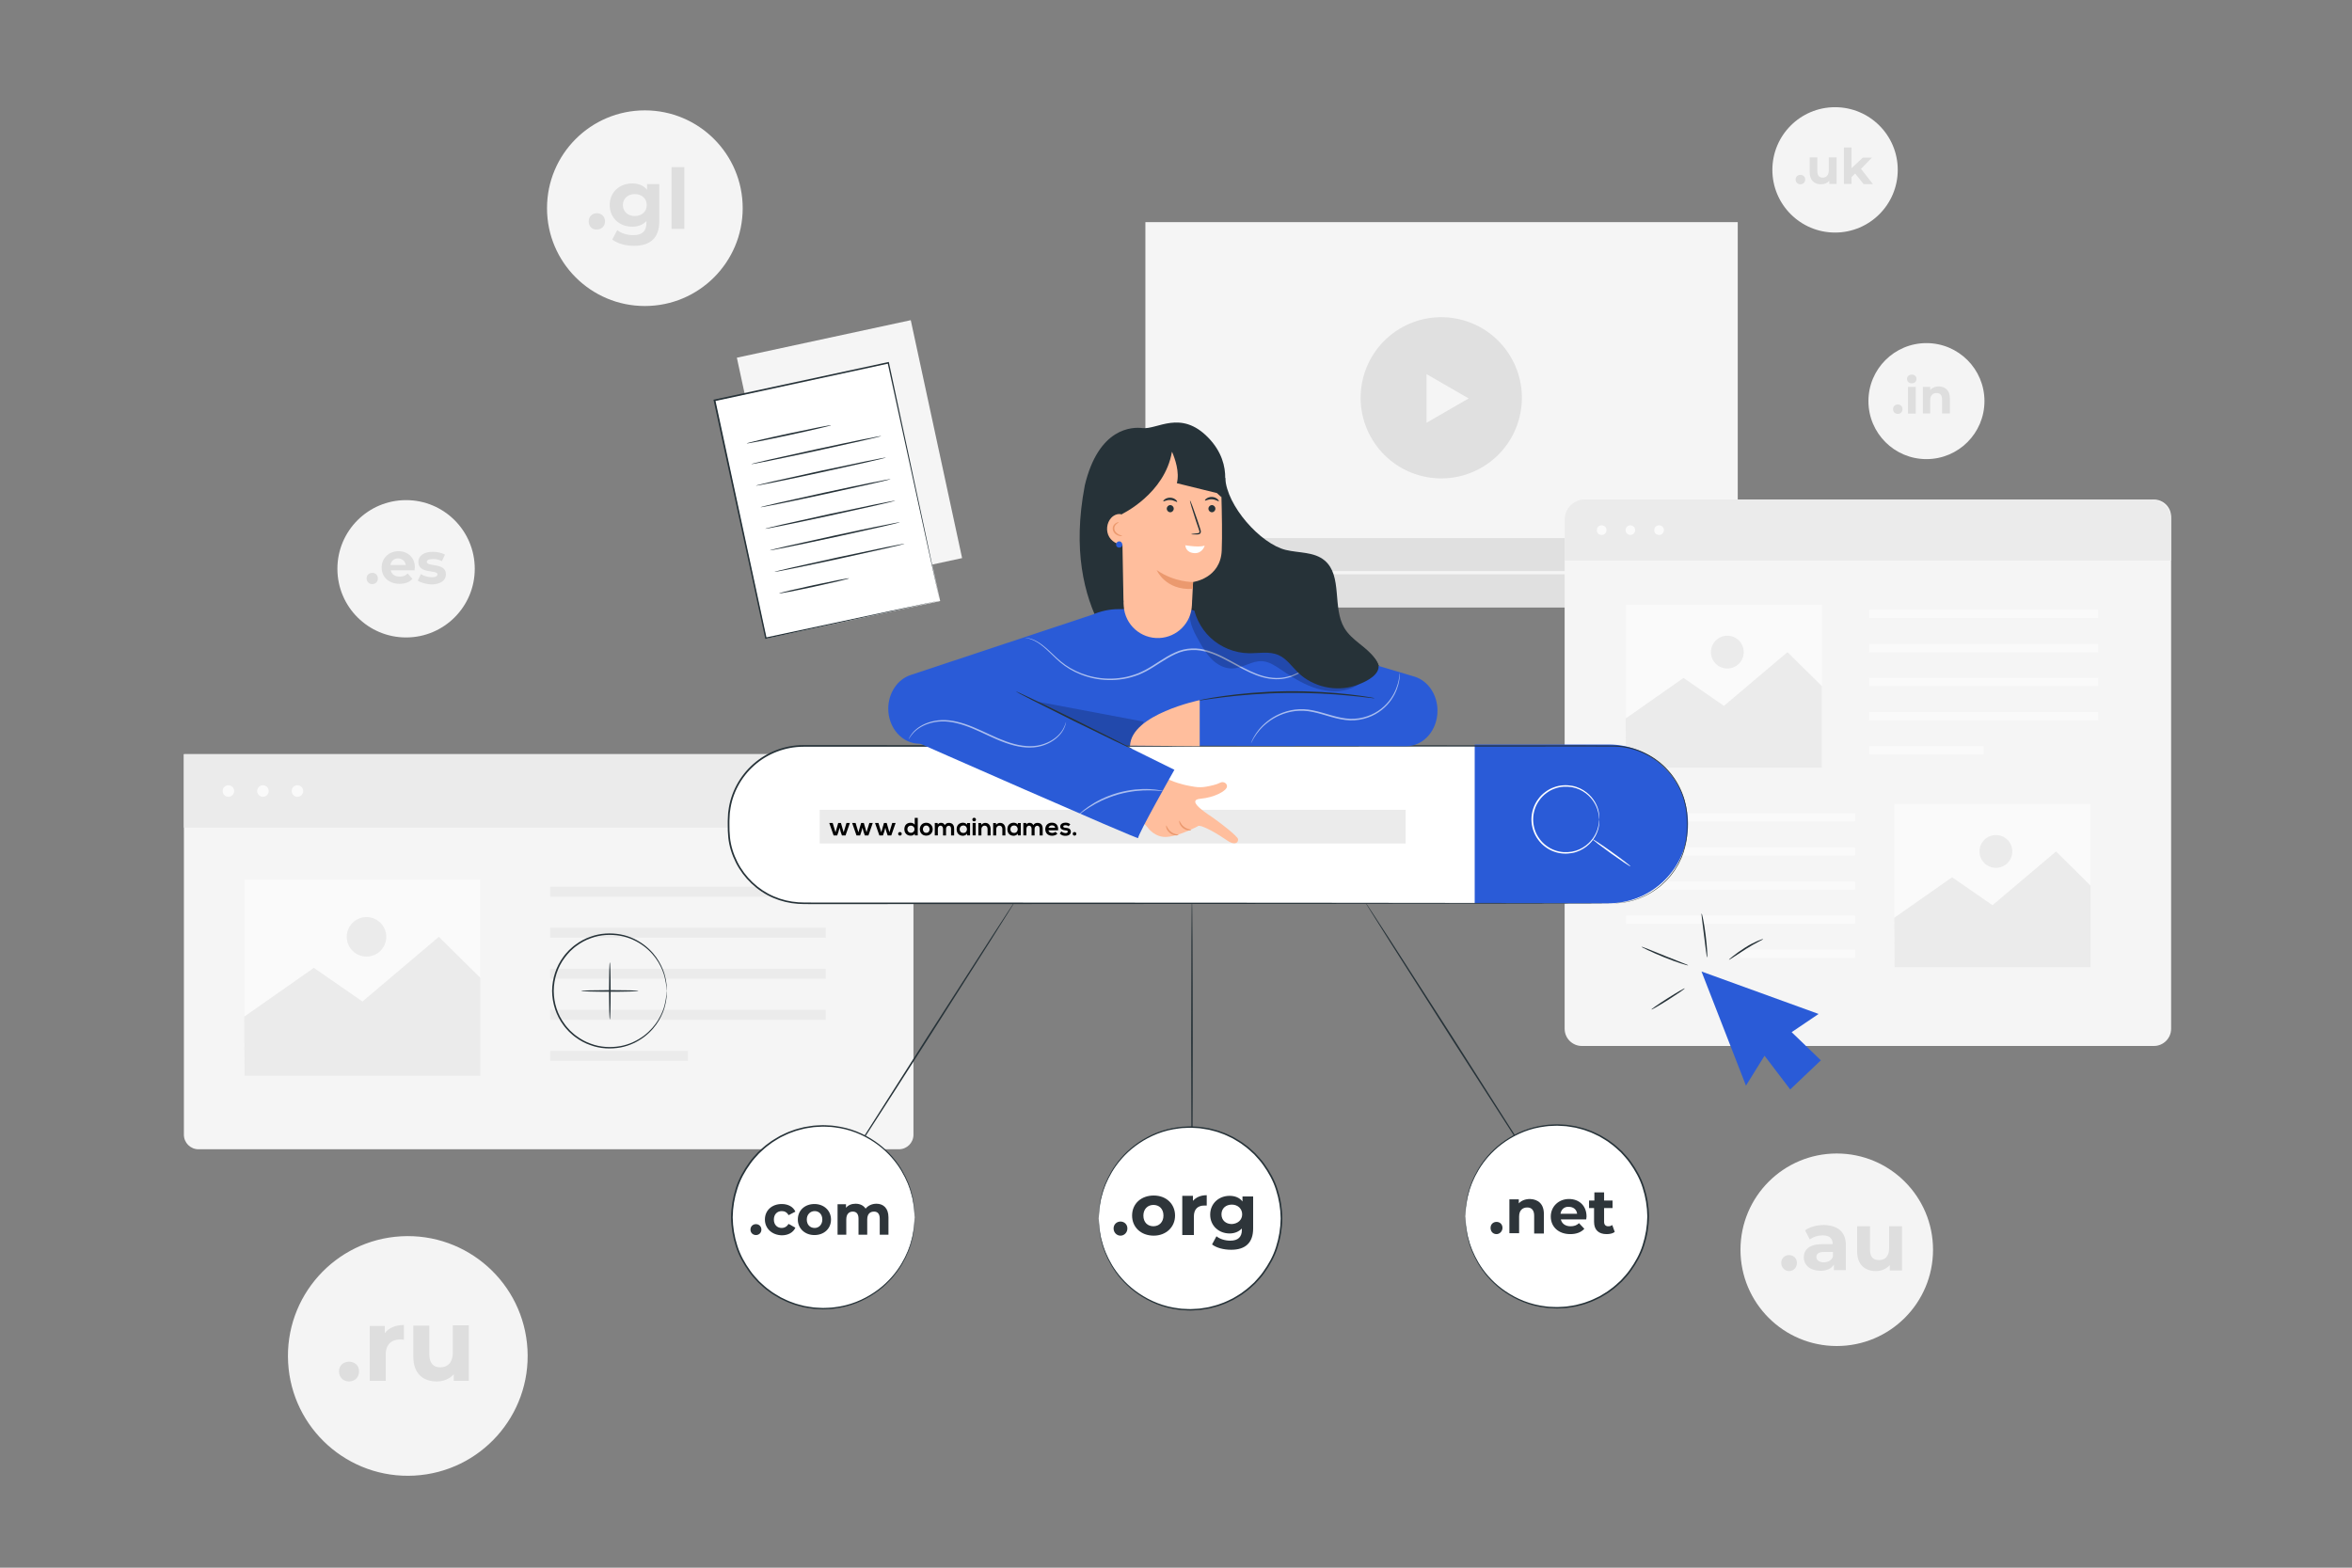 <?xml version="1.0" encoding="utf-8"?>
<!-- Generator: Adobe Illustrator 23.0.1, SVG Export Plug-In . SVG Version: 6.00 Build 0)  -->
<svg version="1.1" xmlns="http://www.w3.org/2000/svg" xmlns:xlink="http://www.w3.org/1999/xlink" x="0px" y="0px"
	 viewBox="0 0 750 500" style="enable-background:new 0 0 750 500;" xml:space="preserve">
<rect x="0" y="0" width="750" height="500" fill="#808080" stroke="none"/>
<style type="text/css">
	.st0{fill:#F5F5F5;}
	.st1{fill:#E0E0E0;}
	.st2{fill:#EBEBEB;}
	.st3{fill:#FAFAFA;}
	.st4{display:none;}
	.st5{display:inline;fill:#F5F5F5;}
	.st6{fill:#FFFFFF;}
	.st7{fill:#263238;}
	.st8{fill:#2A5BD7;}
	.st9{fill:#2E353A;}
	.st10{fill:#F4F4F4;}
	.st11{fill:#DEDEDE;}
	.st12{fill:#FFBE9D;}
	.st13{fill:#EB996E;}
	.st14{opacity:0.6;}
	.st15{opacity:0.2;}
</style>
<g id="Background_Complete">
	<g>
		
			<rect x="242.4" y="107.14" transform="matrix(0.978 -0.211 0.211 0.978 -24.706 60.445)" class="st0" width="56.7" height="77.59"/>
	</g>
	<g>
		<g>
			<rect x="365.24" y="70.85" class="st0" width="188.89" height="122.83"/>
		</g>
		<g>
			<g>
				
					<ellipse transform="matrix(0.232 -0.973 0.973 0.232 229.292 544.66)" class="st1" cx="459.68" cy="127.08" rx="25.7" ry="25.7"/>
			</g>
			<g>
				<polygon class="st0" points="468.32,127.08 461.61,130.95 454.89,134.83 454.89,127.08 454.89,119.33 461.61,123.2 				"/>
			</g>
		</g>
		<g>
			<rect x="365.24" y="171.62" class="st1" width="188.89" height="22.07"/>
		</g>
		<g>
			<polygon class="st0" points="383.59,182.65 380.87,184.23 378.14,185.8 378.14,182.65 378.14,179.51 380.87,181.08 			"/>
		</g>
		<g>
			<rect x="399.25" y="182.15" class="st0" width="139.33" height="1"/>
		</g>
		<g>
			<path class="st0" d="M402.07,182.65c0,1.15-0.93,2.08-2.08,2.08s-2.08-0.93-2.08-2.08s0.93-2.08,2.08-2.08
				S402.07,181.51,402.07,182.65z"/>
		</g>
	</g>
	<g>
		<g>
			<g>
				<g>
					<path class="st0" d="M686.83,333.6H504.42c-3.03,0-5.49-2.46-5.49-5.49v-163.3c0-3.03,2.46-5.49,5.49-5.49h182.41
						c3.03,0,5.49,2.46,5.49,5.49v163.3C692.32,331.14,689.86,333.6,686.83,333.6z"/>
				</g>
				<g>
					<path class="st2" d="M692.32,178.78H498.94v-13.05c0-3.54,2.87-6.41,6.41-6.41h180.56c3.54,0,6.41,2.87,6.41,6.41V178.78z"/>
				</g>
				<g>
					<circle class="st3" cx="510.74" cy="169.08" r="1.53"/>
				</g>
				<g>
					<path class="st3" d="M521.42,169.08c0,0.84-0.68,1.53-1.53,1.53c-0.84,0-1.53-0.68-1.53-1.53c0-0.84,0.68-1.53,1.53-1.53
						C520.73,167.56,521.42,168.24,521.42,169.08z"/>
				</g>
				<g>
					<circle class="st3" cx="529.04" cy="169.08" r="1.53"/>
				</g>
			</g>
			<g>
				<rect x="596.04" y="194.47" class="st3" width="73.02" height="2.64"/>
			</g>
			<g>
				<rect x="596.04" y="205.34" class="st3" width="73.02" height="2.64"/>
			</g>
			<g>
				<rect x="596.04" y="216.22" class="st3" width="73.02" height="2.64"/>
			</g>
			<g>
				<rect x="596.04" y="227.1" class="st3" width="73.02" height="2.64"/>
			</g>
			<g>
				<rect x="596.04" y="237.97" class="st3" width="36.51" height="2.64"/>
			</g>
			<g>
				
					<rect x="518.49" y="259.36" transform="matrix(-1 -1.224647e-16 1.224647e-16 -1 1109.993 521.369)" class="st3" width="73.02" height="2.64"/>
			</g>
			<g>
				
					<rect x="518.49" y="270.24" transform="matrix(-1 -1.224647e-16 1.224647e-16 -1 1109.993 543.12)" class="st3" width="73.02" height="2.64"/>
			</g>
			<g>
				
					<rect x="518.49" y="281.11" transform="matrix(-1 -1.224647e-16 1.224647e-16 -1 1109.993 564.871)" class="st3" width="73.02" height="2.64"/>
			</g>
			<g>
				
					<rect x="518.49" y="291.99" transform="matrix(-1 -1.224647e-16 1.224647e-16 -1 1109.993 586.622)" class="st3" width="73.02" height="2.64"/>
			</g>
			<g>
				
					<rect x="555" y="302.86" transform="matrix(-1 -1.224647e-16 1.224647e-16 -1 1146.503 608.373)" class="st3" width="36.51" height="2.64"/>
			</g>
		</g>
		<g>
			<g>
				<rect x="604.12" y="256.44" class="st3" width="62.49" height="51.99"/>
			</g>
			<g>
				<polygon class="st2" points="604.02,292.73 622.48,279.79 635.37,288.71 655.63,271.56 666.61,282.44 666.61,308.43 
					604.12,308.43 				"/>
			</g>
			<g>
				<circle class="st2" cx="636.45" cy="271.56" r="5.23"/>
			</g>
		</g>
		<g>
			<g>
				<rect x="518.49" y="192.87" class="st3" width="62.49" height="51.99"/>
			</g>
			<g>
				<polygon class="st2" points="518.38,229.16 536.84,216.22 549.73,225.13 569.99,207.99 580.97,218.86 580.97,244.86 
					518.49,244.86 				"/>
			</g>
			<g>
				<circle class="st2" cx="550.81" cy="207.99" r="5.23"/>
			</g>
		</g>
	</g>
	<g>
		<g>
			<g>
				<g>
					<path class="st0" d="M286.63,366.55H63.29c-2.57,0-4.65-2.08-4.65-4.65V240.54h232.64V361.9
						C291.28,364.47,289.2,366.55,286.63,366.55z"/>
				</g>
				<g>
					<rect x="58.64" y="240.54" class="st2" width="232.64" height="23.41"/>
				</g>
				<g>
					<circle class="st3" cx="72.83" cy="252.29" r="1.84"/>
				</g>
				<g>
					<circle class="st3" cx="83.84" cy="252.29" r="1.84"/>
				</g>
				<g>
					<circle class="st3" cx="94.85" cy="252.29" r="1.84"/>
				</g>
			</g>
			<g>
				<rect x="175.46" y="282.83" class="st2" width="87.85" height="3.18"/>
			</g>
			<g>
				<rect x="175.46" y="295.91" class="st2" width="87.85" height="3.18"/>
			</g>
			<g>
				<rect x="175.46" y="308.99" class="st2" width="87.85" height="3.18"/>
			</g>
			<g>
				<rect x="175.46" y="322.08" class="st2" width="87.85" height="3.18"/>
			</g>
			<g>
				<rect x="175.46" y="335.16" class="st2" width="43.92" height="3.18"/>
			</g>
		</g>
		<g>
			<g>
				<rect x="77.99" y="280.6" class="st3" width="75.17" height="62.55"/>
			</g>
			<g>
				<polygon class="st2" points="77.86,324.26 100.08,308.69 115.58,319.42 139.95,298.79 153.16,311.87 153.16,343.15 
					77.99,343.15 				"/>
			</g>
			<g>
				<path class="st2" d="M123.17,298.79c0,3.48-2.82,6.3-6.3,6.3c-3.48,0-6.3-2.82-6.3-6.3c0-3.48,2.82-6.3,6.3-6.3
					C120.35,292.49,123.17,295.31,123.17,298.79z"/>
			</g>
		</g>
	</g>
</g>
<g id="Background_Simple" class="st4">
	<path class="st5" d="M343.33,213.01c-31.27,7.58-48.61-0.95-76.45-8.29c-27.84-7.34-58.66-14.02-84.37-1.06
		c-30.45,15.34-42.65,54.13-38.15,87.93c4.37,32.8,40.71,62.01,69.62,78.11c21.83,12.16,47.56,14.79,72.5,16.33
		c67.71,4.18,119.65,4.28,182.28-21.82c62.63-26.09,117.06-79.74,128.69-146.58c4.91-28.24,1.41-59.34-16.31-81.88
		c-22.77-28.98-65.45-37.46-100.51-26.1c-35.06,11.36-62.77,39.4-81.29,71.26C386.94,202.29,366.91,205.72,343.33,213.01"/>
</g>
<g id="Document">
	<g>
		<g>
			<g>
				
					<rect x="235.41" y="120.83" transform="matrix(0.978 -0.211 0.211 0.978 -27.754 59.278)" class="st6" width="56.7" height="77.59"/>
			</g>
			<g>
				<g>
					<path class="st7" d="M299.65,191.56c0,0-0.04-0.13-0.09-0.37c-0.06-0.26-0.14-0.61-0.24-1.07c-0.21-0.96-0.52-2.34-0.92-4.14
						c-0.8-3.62-1.96-8.89-3.43-15.56c-2.91-13.34-7.04-32.26-11.92-54.65l0.28,0.18c-16.69,3.61-35.53,7.69-55.41,11.99l-0.01,0
						l0.2-0.31c6.1,28.33,11.75,54.56,16.33,75.85l-0.25-0.16c16.78-3.58,30.61-6.53,40.27-8.58c4.83-1.02,8.61-1.82,11.21-2.36
						c1.28-0.27,2.27-0.47,2.95-0.61C299.3,191.62,299.65,191.56,299.65,191.56s-0.32,0.09-0.98,0.23
						c-0.67,0.15-1.64,0.37-2.91,0.65c-2.58,0.57-6.34,1.4-11.14,2.46c-9.68,2.12-23.54,5.15-40.36,8.83l-0.21,0.05l-0.05-0.21
						c-4.61-21.28-10.29-47.5-16.43-75.83l-0.06-0.25l0.25-0.06l0.01,0c19.88-4.28,38.73-8.35,55.42-11.94l0.23-0.05l0.05,0.23
						c4.8,22.47,8.86,41.46,11.73,54.85c1.41,6.66,2.52,11.92,3.29,15.54c0.37,1.78,0.66,3.16,0.86,4.1
						c0.09,0.45,0.16,0.8,0.21,1.05C299.64,191.45,299.65,191.56,299.65,191.56z"/>
				</g>
			</g>
		</g>
		<g>
			<g>
				<path class="st7" d="M265.04,135.61c0.03,0.14-5.97,1.56-13.41,3.16c-7.44,1.61-13.49,2.79-13.52,2.65
					c-0.03-0.14,5.97-1.56,13.41-3.16C258.96,136.66,265.01,135.47,265.04,135.61z"/>
			</g>
		</g>
		<g>
			<g>
				<path class="st7" d="M281.03,139.06c0.03,0.14-9.24,2.26-20.69,4.74c-11.46,2.48-20.77,4.37-20.8,4.23
					c-0.03-0.14,9.23-2.26,20.7-4.74C271.68,140.81,281,138.92,281.03,139.06z"/>
			</g>
		</g>
		<g>
			<g>
				<path class="st7" d="M282.51,145.93c0.03,0.14-9.24,2.26-20.69,4.74c-11.46,2.48-20.77,4.37-20.8,4.23
					c-0.03-0.14,9.23-2.26,20.7-4.74C273.17,147.69,282.48,145.79,282.51,145.93z"/>
			</g>
		</g>
		<g>
			<g>
				<path class="st7" d="M284,152.81c0.03,0.14-9.24,2.26-20.69,4.74c-11.46,2.48-20.77,4.37-20.81,4.23
					c-0.03-0.14,9.23-2.26,20.69-4.74C274.65,154.56,283.97,152.67,284,152.81z"/>
			</g>
		</g>
		<g>
			<g>
				<path class="st7" d="M285.48,159.68c0.03,0.14-9.24,2.26-20.69,4.74c-11.46,2.48-20.77,4.37-20.81,4.23
					c-0.03-0.14,9.23-2.26,20.69-4.74C276.14,161.44,285.45,159.54,285.48,159.68z"/>
			</g>
		</g>
		<g>
			<g>
				<path class="st7" d="M286.97,166.56c0.03,0.14-9.24,2.26-20.69,4.74c-11.46,2.48-20.77,4.37-20.81,4.23
					c-0.03-0.14,9.23-2.26,20.69-4.74C277.62,168.31,286.94,166.42,286.97,166.56z"/>
			</g>
		</g>
		<g>
			<g>
				<path class="st7" d="M288.45,173.43c0.03,0.14-9.24,2.26-20.69,4.74c-11.46,2.48-20.77,4.37-20.81,4.23
					c-0.03-0.14,9.23-2.26,20.69-4.74C279.11,175.19,288.42,173.29,288.45,173.43z"/>
			</g>
		</g>
		<g>
			<g>
				<path class="st7" d="M270.75,184.45c0.03,0.14-4.94,1.33-11.1,2.66c-6.16,1.33-11.18,2.29-11.21,2.15
					c-0.03-0.14,4.94-1.33,11.1-2.66C265.7,185.28,270.72,184.31,270.75,184.45z"/>
			</g>
		</g>
	</g>
</g>
<g id="Pointer">
	<g>
		<g>
			<polygon class="st8" points="542.57,309.85 556.75,346.26 562.67,336.71 570.86,347.47 580.63,338.18 571.32,329.2 
				579.91,323.39 			"/>
		</g>
		<g>
			<g>
				<path class="st7" d="M537.23,315.23c0.08,0.12-2.24,1.73-5.17,3.59c-2.93,1.86-5.37,3.27-5.45,3.15
					c-0.08-0.12,2.24-1.73,5.17-3.59C534.71,316.52,537.15,315.11,537.23,315.23z"/>
			</g>
		</g>
		<g>
			<g>
				<path class="st7" d="M538.33,307.89c-0.02,0.07-0.89-0.16-2.28-0.6c-1.38-0.44-3.28-1.12-5.33-1.95
					c-2.06-0.83-3.89-1.65-5.2-2.27c-1.31-0.62-2.11-1.04-2.08-1.1c0.03-0.07,0.88,0.23,2.23,0.77c1.53,0.62,3.3,1.33,5.25,2.13
					c1.96,0.78,3.73,1.48,5.26,2.09C537.53,307.48,538.36,307.82,538.33,307.89z"/>
			</g>
		</g>
		<g>
			<g>
				<path class="st7" d="M542.61,291.36c0.07-0.01,0.27,0.75,0.52,2.01c0.25,1.25,0.53,3,0.77,4.93c0.24,1.94,0.39,3.7,0.47,4.97
					c0.07,1.28,0.07,2.07-0.01,2.07c-0.15,0.01-0.49-3.12-0.98-6.98C542.9,294.51,542.46,291.38,542.61,291.36z"/>
			</g>
		</g>
		<g>
			<g>
				<path class="st7" d="M562.24,299.51c0.06,0.15-2.57,1.28-5.52,3.17c-2.96,1.89-5.3,3.55-5.39,3.42
					c-0.04-0.06,0.5-0.53,1.41-1.25c0.92-0.71,2.2-1.67,3.71-2.61C559.44,300.32,562.2,299.38,562.24,299.51z"/>
			</g>
		</g>
	</g>
</g>
<g id="Plus">
	<g>
		<g>
			<g>
				<path class="st7" d="M212.61,316.05c-0.09,0.01,0.03-1.62-0.67-4.4c-0.33-1.39-0.99-3.04-2.02-4.78
					c-1.04-1.74-2.55-3.55-4.59-5.08c-2.03-1.52-4.6-2.81-7.56-3.33c-2.94-0.5-6.25-0.41-9.41,0.79c-1.59,0.55-3.12,1.39-4.53,2.44
					c-0.73,0.5-1.36,1.12-2.03,1.73c-0.6,0.67-1.23,1.32-1.75,2.07c-2.2,2.93-3.44,6.69-3.48,10.57c0.03,3.88,1.27,7.64,3.48,10.57
					c0.52,0.76,1.15,1.41,1.75,2.07c0.67,0.6,1.3,1.23,2.03,1.73c1.41,1.05,2.94,1.89,4.53,2.44c3.15,1.2,6.47,1.3,9.41,0.79
					c2.96-0.52,5.52-1.81,7.56-3.33c2.04-1.54,3.54-3.35,4.59-5.08c1.04-1.74,1.7-3.39,2.02-4.78
					C212.64,317.66,212.51,316.04,212.61,316.05c0.01,0,0.01,0.1,0.01,0.29c0,0.22-0.01,0.51-0.02,0.87c0,0.38-0.02,0.85-0.12,1.4
					c-0.07,0.55-0.15,1.19-0.35,1.89c-0.3,1.42-0.94,3.1-1.97,4.88c-1.04,1.78-2.55,3.64-4.61,5.23c-2.06,1.57-4.67,2.91-7.7,3.47
					c-3,0.53-6.4,0.45-9.65-0.77c-1.63-0.56-3.21-1.41-4.66-2.49c-0.75-0.51-1.4-1.15-2.09-1.77c-0.62-0.68-1.27-1.35-1.81-2.13
					c-2.27-3.01-3.55-6.88-3.59-10.87c0.04-3.99,1.32-7.86,3.59-10.87c0.53-0.78,1.19-1.45,1.81-2.13c0.69-0.62,1.34-1.26,2.09-1.77
					c1.45-1.08,3.03-1.93,4.66-2.49c3.25-1.22,6.64-1.3,9.65-0.77c3.03,0.55,5.64,1.89,7.7,3.47c2.07,1.59,3.58,3.45,4.61,5.23
					c1.03,1.79,1.67,3.47,1.97,4.88c0.2,0.7,0.27,1.34,0.35,1.89c0.09,0.55,0.12,1.02,0.12,1.4c0.01,0.36,0.01,0.64,0.02,0.87
					C212.62,315.95,212.61,316.05,212.61,316.05z"/>
			</g>
		</g>
		<g>
			<g>
				<path class="st7" d="M194.46,325.16c-0.14,0-0.26-4.08-0.26-9.11c0-5.03,0.12-9.11,0.26-9.11c0.14,0,0.26,4.08,0.26,9.11
					C194.73,321.08,194.61,325.16,194.46,325.16z"/>
			</g>
		</g>
		<g>
			<g>
				<path class="st7" d="M203.57,316.05c0,0.14-4.08,0.26-9.11,0.26c-5.03,0-9.11-0.12-9.11-0.26s4.08-0.26,9.11-0.26
					C199.5,315.79,203.57,315.9,203.57,316.05z"/>
			</g>
		</g>
	</g>
</g>
<g id="Search_Engine">
	<g>
		<g>
			<g>
				<g>
					<path class="st7" d="M490.95,374.69c-0.12,0.08-12.68-19.35-28.05-43.39c-15.38-24.05-27.74-43.59-27.62-43.67
						c0.12-0.08,12.68,19.35,28.06,43.39C478.71,355.06,491.07,374.61,490.95,374.69z"/>
				</g>
			</g>
			<g>
				<g>
					<g>
						<circle class="st6" cx="496.41" cy="387.96" r="29.15"/>
					</g>
					<g>
						<g>
							<path class="st7" d="M467.26,387.96c0,0-0.01-0.16,0-0.47c0.01-0.34,0.03-0.8,0.04-1.39c0.01-0.31,0.02-0.65,0.04-1.02
								c0.03-0.38,0.11-0.78,0.16-1.23c0.13-0.89,0.24-1.91,0.57-3.03c0.49-2.27,1.53-4.96,3.18-7.82c1.67-2.84,4.09-5.82,7.41-8.36
								c3.3-2.51,7.49-4.65,12.33-5.53c1.21-0.18,2.44-0.43,3.71-0.44c0.63-0.02,1.27-0.09,1.91-0.08c0.64,0.03,1.29,0.06,1.94,0.09
								c0.66,0.01,1.31,0.1,1.96,0.21c0.65,0.11,1.32,0.18,1.98,0.32c1.3,0.35,2.64,0.61,3.92,1.14c1.32,0.42,2.56,1.07,3.84,1.68
								c0.62,0.34,1.22,0.73,1.83,1.09c0.63,0.35,1.2,0.78,1.78,1.22c1.2,0.82,2.24,1.84,3.34,2.83c0.99,1.09,2.03,2.16,2.89,3.4
								c1.75,2.43,3.28,5.13,4.21,8.1c0.96,2.95,1.48,6.09,1.52,9.28c-0.04,3.19-0.56,6.33-1.52,9.28c-0.93,2.97-2.46,5.67-4.21,8.1
								c-0.85,1.24-1.89,2.31-2.89,3.41c-1.1,0.99-2.14,2.01-3.34,2.83c-0.58,0.44-1.15,0.87-1.78,1.22
								c-0.62,0.36-1.21,0.75-1.83,1.09c-1.28,0.61-2.52,1.26-3.84,1.68c-1.28,0.53-2.62,0.79-3.92,1.14
								c-0.66,0.13-1.32,0.21-1.98,0.32c-0.65,0.11-1.31,0.2-1.96,0.21c-0.65,0.03-1.3,0.06-1.94,0.09
								c-0.64,0.01-1.28-0.05-1.91-0.08c-1.27-0.01-2.5-0.26-3.71-0.44c-4.84-0.88-9.02-3.02-12.33-5.53
								c-3.31-2.53-5.74-5.51-7.41-8.36c-1.65-2.86-2.69-5.55-3.18-7.82c-0.32-1.12-0.44-2.15-0.57-3.03
								c-0.06-0.44-0.13-0.85-0.16-1.22c-0.01-0.37-0.03-0.72-0.04-1.02c-0.02-0.59-0.03-1.05-0.04-1.39
								C467.25,388.12,467.26,387.96,467.26,387.96s0.03,0.16,0.05,0.47c0.02,0.33,0.05,0.79,0.1,1.38
								c0.02,0.31,0.04,0.65,0.06,1.02c0.04,0.37,0.12,0.78,0.19,1.22c0.14,0.88,0.27,1.9,0.61,3c0.52,2.25,1.57,4.9,3.23,7.72
								c1.68,2.8,4.09,5.73,7.38,8.21c3.28,2.46,7.41,4.55,12.18,5.4c1.2,0.17,2.41,0.42,3.66,0.42c0.62,0.02,1.25,0.08,1.89,0.07
								c0.63-0.03,1.27-0.07,1.91-0.1c0.65-0.01,1.29-0.1,1.93-0.21c0.64-0.11,1.3-0.18,1.95-0.32c1.28-0.35,2.6-0.61,3.85-1.13
								c1.3-0.42,2.52-1.06,3.77-1.66c0.61-0.33,1.2-0.72,1.8-1.08c0.62-0.34,1.18-0.77,1.74-1.2c1.17-0.81,2.2-1.82,3.28-2.79
								c0.97-1.08,1.99-2.13,2.83-3.35c1.72-2.39,3.22-5.04,4.13-7.96c0.94-2.9,1.45-5.98,1.49-9.12c-0.04-3.13-0.55-6.21-1.49-9.11
								c-0.91-2.92-2.41-5.57-4.13-7.96c-0.84-1.22-1.86-2.27-2.83-3.35c-1.08-0.97-2.1-1.98-3.28-2.79
								c-0.56-0.43-1.13-0.86-1.74-1.2c-0.6-0.36-1.19-0.74-1.8-1.08c-1.25-0.6-2.47-1.24-3.77-1.66c-1.26-0.53-2.58-0.78-3.85-1.13
								c-0.65-0.13-1.3-0.21-1.95-0.32c-0.64-0.11-1.29-0.2-1.93-0.21c-0.64-0.03-1.28-0.07-1.91-0.1
								c-0.63-0.01-1.26,0.05-1.89,0.07c-1.25,0.01-2.46,0.25-3.66,0.42c-4.77,0.84-8.91,2.94-12.18,5.4
								c-3.29,2.48-5.7,5.41-7.38,8.21c-1.66,2.81-2.72,5.47-3.24,7.72c-0.34,1.11-0.47,2.13-0.61,3c-0.07,0.44-0.15,0.84-0.19,1.22
								c-0.02,0.37-0.04,0.71-0.06,1.02c-0.04,0.59-0.07,1.05-0.1,1.38C467.28,387.8,467.26,387.96,467.26,387.96z"/>
						</g>
					</g>
				</g>
			</g>
		</g>
		<g>
			<g>
				<g>
					<path class="st7" d="M380.09,376.64c-0.14,0-0.26-20.07-0.26-44.83c0-24.76,0.12-44.83,0.26-44.83
						c0.14,0,0.26,20.07,0.26,44.83C380.35,356.57,380.23,376.64,380.09,376.64z"/>
				</g>
			</g>
			<g>
				<g>
					<g>
						<circle class="st6" cx="379.49" cy="388.61" r="29.15"/>
					</g>
					<g>
						<g>
							<path class="st7" d="M350.34,388.61c0,0-0.01-0.16,0-0.47c0.01-0.34,0.03-0.8,0.04-1.39c0.01-0.31,0.02-0.65,0.04-1.02
								c0.03-0.38,0.11-0.78,0.16-1.23c0.13-0.89,0.24-1.91,0.57-3.03c0.49-2.27,1.53-4.96,3.18-7.82c1.67-2.84,4.09-5.82,7.41-8.36
								c3.3-2.51,7.49-4.65,12.33-5.53c1.21-0.18,2.44-0.43,3.71-0.44c0.63-0.02,1.27-0.09,1.91-0.08c0.64,0.03,1.29,0.06,1.94,0.09
								c0.66,0.01,1.31,0.1,1.96,0.21c0.65,0.11,1.32,0.18,1.98,0.32c1.3,0.35,2.64,0.61,3.92,1.14c1.32,0.42,2.56,1.07,3.84,1.68
								c0.62,0.34,1.22,0.73,1.83,1.09c0.63,0.35,1.2,0.78,1.78,1.22c1.2,0.82,2.24,1.84,3.34,2.83c0.99,1.09,2.03,2.16,2.89,3.4
								c1.75,2.43,3.28,5.13,4.21,8.1c0.96,2.95,1.48,6.09,1.52,9.28c-0.04,3.19-0.56,6.33-1.52,9.28c-0.93,2.97-2.46,5.67-4.21,8.1
								c-0.85,1.24-1.89,2.31-2.89,3.41c-1.1,0.99-2.14,2.01-3.34,2.83c-0.58,0.44-1.15,0.87-1.78,1.22
								c-0.62,0.36-1.21,0.75-1.83,1.09c-1.28,0.61-2.52,1.26-3.84,1.68c-1.28,0.53-2.62,0.79-3.92,1.14
								c-0.66,0.13-1.32,0.21-1.98,0.32c-0.65,0.11-1.31,0.2-1.96,0.21c-0.65,0.03-1.3,0.06-1.94,0.1
								c-0.64,0.01-1.28-0.05-1.91-0.08c-1.27-0.01-2.5-0.26-3.71-0.44c-4.84-0.88-9.02-3.02-12.33-5.53
								c-3.31-2.53-5.74-5.51-7.41-8.36c-1.65-2.86-2.69-5.55-3.18-7.82c-0.32-1.12-0.44-2.15-0.57-3.03
								c-0.06-0.44-0.13-0.85-0.16-1.22c-0.01-0.37-0.03-0.72-0.04-1.02c-0.02-0.59-0.03-1.05-0.04-1.39
								C350.33,388.77,350.34,388.61,350.34,388.61s0.03,0.16,0.05,0.47c0.02,0.33,0.05,0.79,0.1,1.38
								c0.02,0.31,0.04,0.65,0.06,1.02c0.04,0.37,0.12,0.78,0.19,1.22c0.14,0.88,0.27,1.9,0.61,3c0.52,2.25,1.57,4.9,3.23,7.72
								c1.68,2.8,4.09,5.73,7.38,8.21c3.28,2.46,7.41,4.55,12.18,5.4c1.2,0.17,2.41,0.42,3.66,0.42c0.62,0.02,1.25,0.08,1.89,0.07
								c0.63-0.03,1.27-0.07,1.91-0.1c0.65-0.01,1.29-0.1,1.93-0.21c0.64-0.11,1.3-0.18,1.95-0.32c1.28-0.35,2.6-0.61,3.86-1.13
								c1.3-0.42,2.52-1.06,3.77-1.66c0.61-0.33,1.2-0.72,1.8-1.08c0.62-0.34,1.18-0.77,1.74-1.2c1.18-0.81,2.2-1.82,3.28-2.79
								c0.97-1.08,1.99-2.13,2.83-3.35c1.72-2.39,3.22-5.04,4.13-7.96c0.94-2.9,1.45-5.98,1.49-9.12c-0.04-3.13-0.55-6.21-1.49-9.11
								c-0.91-2.92-2.41-5.57-4.13-7.96c-0.84-1.22-1.86-2.27-2.83-3.35c-1.08-0.97-2.1-1.98-3.28-2.79
								c-0.56-0.43-1.13-0.86-1.74-1.2c-0.6-0.36-1.19-0.74-1.8-1.08c-1.25-0.6-2.47-1.24-3.77-1.66c-1.26-0.53-2.58-0.78-3.85-1.13
								c-0.65-0.13-1.3-0.21-1.95-0.32c-0.64-0.11-1.29-0.2-1.93-0.21c-0.64-0.03-1.28-0.07-1.91-0.1
								c-0.63-0.01-1.26,0.05-1.89,0.07c-1.25,0.01-2.46,0.25-3.66,0.42c-4.77,0.84-8.91,2.94-12.18,5.4
								c-3.29,2.48-5.7,5.41-7.38,8.21c-1.66,2.81-2.72,5.47-3.24,7.72c-0.34,1.11-0.47,2.13-0.61,3c-0.07,0.44-0.15,0.84-0.19,1.22
								c-0.02,0.37-0.04,0.71-0.06,1.02c-0.04,0.59-0.07,1.05-0.1,1.38C350.37,388.45,350.34,388.61,350.34,388.61z"/>
						</g>
					</g>
				</g>
			</g>
		</g>
		<g>
			<g>
				<g>
					<path class="st7" d="M267.25,375.7c-0.12-0.08,12.43-19.92,28.03-44.32c15.61-24.4,28.35-44.12,28.47-44.04
						c0.12,0.08-12.43,19.92-28.03,44.32C280.12,356.06,267.37,375.78,267.25,375.7z"/>
				</g>
			</g>
			<g>
				<g>
					<g>
						<circle class="st6" cx="262.53" cy="388.24" r="29.15"/>
					</g>
					<g>
						<g>
							<path class="st7" d="M291.68,388.24c0,0-0.03-0.16-0.05-0.47c-0.02-0.33-0.05-0.79-0.1-1.38c-0.02-0.31-0.04-0.65-0.06-1.02
								c-0.04-0.37-0.12-0.78-0.19-1.22c-0.14-0.88-0.27-1.9-0.61-3c-0.52-2.25-1.57-4.9-3.24-7.72c-1.68-2.8-4.09-5.73-7.38-8.21
								c-3.28-2.46-7.41-4.55-12.18-5.4c-1.2-0.17-2.41-0.41-3.66-0.42c-0.62-0.02-1.25-0.08-1.89-0.07
								c-0.63,0.03-1.27,0.07-1.91,0.1c-0.65,0.01-1.29,0.1-1.93,0.21c-0.64,0.11-1.3,0.18-1.94,0.32c-1.28,0.35-2.6,0.61-3.85,1.13
								c-1.3,0.42-2.52,1.06-3.77,1.66c-0.61,0.33-1.2,0.72-1.8,1.08c-0.62,0.34-1.18,0.77-1.74,1.2c-1.17,0.81-2.2,1.82-3.28,2.79
								c-0.97,1.08-1.99,2.13-2.83,3.35c-1.72,2.39-3.22,5.04-4.13,7.96c-0.94,2.9-1.45,5.98-1.49,9.11
								c0.04,3.14,0.55,6.22,1.49,9.12c0.91,2.92,2.41,5.57,4.13,7.96c0.84,1.22,1.86,2.27,2.83,3.35c1.08,0.97,2.1,1.98,3.28,2.79
								c0.56,0.43,1.13,0.86,1.74,1.2c0.6,0.36,1.19,0.74,1.8,1.08c1.25,0.6,2.47,1.24,3.77,1.66c1.26,0.53,2.58,0.78,3.85,1.13
								c0.65,0.13,1.3,0.21,1.95,0.32c0.64,0.11,1.29,0.2,1.93,0.21c0.64,0.03,1.28,0.07,1.91,0.1c0.63,0.01,1.26-0.05,1.89-0.07
								c1.25-0.01,2.46-0.25,3.66-0.42c4.77-0.85,8.91-2.94,12.18-5.4c3.29-2.48,5.7-5.41,7.38-8.21c1.66-2.81,2.72-5.47,3.23-7.72
								c0.34-1.11,0.47-2.13,0.61-3c0.07-0.44,0.15-0.84,0.19-1.22c0.02-0.37,0.04-0.71,0.06-1.02c0.04-0.59,0.07-1.05,0.1-1.38
								C291.65,388.4,291.68,388.24,291.68,388.24s0.01,0.16,0,0.47c-0.01,0.34-0.03,0.8-0.04,1.39c-0.01,0.31-0.02,0.65-0.04,1.02
								c-0.03,0.38-0.11,0.78-0.16,1.22c-0.13,0.89-0.24,1.91-0.57,3.03c-0.49,2.27-1.53,4.96-3.18,7.82
								c-1.67,2.84-4.09,5.82-7.41,8.36c-3.3,2.51-7.49,4.65-12.33,5.53c-1.21,0.18-2.44,0.43-3.71,0.44
								c-0.63,0.02-1.27,0.09-1.91,0.08c-0.64-0.03-1.29-0.06-1.94-0.1c-0.66-0.01-1.31-0.1-1.96-0.21
								c-0.65-0.11-1.32-0.18-1.98-0.32c-1.3-0.35-2.64-0.61-3.92-1.14c-1.32-0.42-2.56-1.07-3.84-1.68
								c-0.62-0.34-1.22-0.73-1.83-1.09c-0.63-0.35-1.2-0.78-1.78-1.22c-1.2-0.82-2.24-1.84-3.34-2.83
								c-0.99-1.09-2.03-2.16-2.89-3.41c-1.75-2.43-3.28-5.13-4.21-8.1c-0.96-2.95-1.48-6.09-1.52-9.28
								c0.04-3.19,0.56-6.33,1.52-9.28c0.93-2.97,2.46-5.67,4.21-8.1c0.85-1.24,1.89-2.31,2.89-3.4c1.1-0.99,2.14-2.01,3.34-2.83
								c0.58-0.44,1.15-0.87,1.78-1.22c0.62-0.36,1.21-0.75,1.83-1.09c1.28-0.61,2.52-1.26,3.84-1.68c1.28-0.53,2.62-0.79,3.92-1.14
								c0.66-0.13,1.32-0.21,1.98-0.32c0.65-0.11,1.31-0.2,1.96-0.21c0.65-0.03,1.3-0.06,1.94-0.09c0.64-0.01,1.28,0.05,1.91,0.08
								c1.27,0.01,2.5,0.26,3.71,0.44c4.84,0.88,9.02,3.02,12.33,5.53c3.31,2.53,5.74,5.51,7.41,8.36c1.66,2.86,2.69,5.55,3.18,7.82
								c0.32,1.12,0.44,2.15,0.57,3.03c0.06,0.44,0.13,0.85,0.16,1.23c0.01,0.37,0.03,0.72,0.04,1.02c0.02,0.59,0.03,1.05,0.04,1.39
								C291.69,388.08,291.68,388.24,291.68,388.24z"/>
						</g>
					</g>
				</g>
			</g>
		</g>
		<g>
			<g>
				<g>
					<g>
						<path class="st6" d="M514.18,288.09H256.11c-13.14,0-23.79-10.65-23.79-23.79v-2.61c0-13.14,10.65-23.79,23.79-23.79h258.07
							c13.14,0,23.79,10.65,23.79,23.79v2.61C537.97,277.44,527.32,288.09,514.18,288.09z"/>
					</g>
					<g>
						<path class="st8" d="M470.25,237.45v50.64h42.7c13.99,0,25.32-11.34,25.32-25.32l0,0c0-13.99-11.34-25.32-25.32-25.32H470.25z
							"/>
					</g>
					<g>
						<g>
							<g>
								<path class="st6" d="M509.99,261.36c-0.07,0.01-0.01-0.95-0.43-2.59c-0.42-1.6-1.49-3.95-3.9-5.77
									c-1.19-0.89-2.69-1.64-4.42-1.94c-1.72-0.29-3.65-0.23-5.49,0.47c-0.93,0.32-1.82,0.81-2.64,1.43
									c-0.83,0.6-1.58,1.35-2.2,2.22c-1.28,1.71-2.01,3.9-2.03,6.17c0.02,2.26,0.74,4.46,2.03,6.17c0.62,0.87,1.37,1.62,2.2,2.22
									c0.82,0.62,1.71,1.1,2.64,1.43c1.84,0.7,3.78,0.76,5.49,0.47c1.73-0.3,3.23-1.05,4.42-1.94c2.41-1.81,3.48-4.17,3.9-5.77
									C509.98,262.31,509.92,261.36,509.99,261.36c0,0,0.13,0.96-0.24,2.63c-0.37,1.65-1.41,4.09-3.87,6.01
									c-1.22,0.94-2.77,1.74-4.57,2.07c-1.78,0.32-3.81,0.28-5.74-0.45c-0.97-0.33-1.91-0.84-2.77-1.48
									c-0.87-0.63-1.66-1.41-2.32-2.32c-1.35-1.79-2.12-4.1-2.14-6.47c0.02-2.37,0.79-4.68,2.14-6.47
									c0.65-0.91,1.45-1.69,2.32-2.32c0.86-0.64,1.8-1.15,2.77-1.48c1.93-0.72,3.95-0.77,5.74-0.45c1.8,0.33,3.35,1.13,4.57,2.07
									c2.46,1.92,3.51,4.36,3.88,6.01C510.12,260.41,509.99,261.36,509.99,261.36z"/>
							</g>
						</g>
						<g>
							<g>
								<path class="st6" d="M519.92,276.32c-0.08,0.12-2.84-1.72-6.16-4.09c-3.32-2.38-5.94-4.4-5.86-4.52
									c0.08-0.12,2.84,1.71,6.16,4.09C517.38,274.18,520,276.2,519.92,276.32z"/>
							</g>
						</g>
					</g>
				</g>
				<g>
					<rect x="261.38" y="258.29" class="st2" width="186.85" height="10.74"/>
				</g>
			</g>
			<g>
				<g>
					<path class="st7" d="M514.18,288.09c0,0,0.59-0.05,1.73-0.11c0.57,0,1.28-0.13,2.11-0.26c0.84-0.09,1.79-0.37,2.87-0.65
						c2.12-0.66,4.71-1.73,7.33-3.68c0.33-0.24,0.66-0.49,0.99-0.75c0.32-0.27,0.63-0.57,0.96-0.87c0.67-0.57,1.27-1.25,1.9-1.95
						c0.65-0.68,1.16-1.51,1.78-2.29c0.26-0.43,0.52-0.86,0.79-1.3l0.4-0.66l0.34-0.71c0.99-1.87,1.64-4.03,2.1-6.32
						c0.09-0.58,0.18-1.17,0.27-1.76c0.03-0.6,0.06-1.21,0.1-1.82c0.05-1.23,0.04-2.5,0-3.78c-0.07-5.12-2-10.72-6.01-15.2
						c-3.95-4.48-10.08-7.7-16.9-7.87c-6.82-0.07-14.06-0.01-21.64-0.02c-60.7,0.02-144.54,0.05-237.15,0.08
						c-5.74,0.01-11.38,2.17-15.61,5.94c-4.24,3.74-7.07,9.01-7.72,14.56c-0.14,0.69-0.12,1.39-0.17,2.08
						c-0.05,0.69-0.06,1.39-0.05,2.1c-0.02,1.41,0.04,2.79,0.17,4.17c0.28,2.76,1.14,5.43,2.37,7.88c2.48,4.9,6.66,8.86,11.63,11
						c2.48,1.07,5.13,1.69,7.8,1.87c1.33,0.1,2.68,0.08,4.03,0.08c1.35,0,2.69,0,4.03,0c5.36,0,10.67,0,15.92,0
						c10.5,0,20.79,0.01,30.82,0.01c40.13,0.02,76.27,0.04,106.61,0.06c30.34,0.03,54.9,0.06,71.88,0.08
						c8.48,0.02,15.07,0.04,19.54,0.05c2.23,0.01,3.93,0.02,5.08,0.03C513.59,288.07,514.18,288.09,514.18,288.09
						s-0.59,0.02-1.73,0.03c-1.15,0.01-2.85,0.01-5.08,0.03c-4.47,0.01-11.06,0.03-19.54,0.05c-16.98,0.02-41.53,0.05-71.88,0.08
						c-30.35,0.02-66.49,0.03-106.61,0.06c-10.03,0-20.31,0.01-30.82,0.01c-5.25,0-10.56,0-15.92,0c-1.34,0-2.68,0-4.03,0
						c-1.35,0-2.69,0.02-4.06-0.08c-2.72-0.18-5.43-0.82-7.97-1.91c-5.08-2.19-9.35-6.24-11.89-11.24c-1.26-2.5-2.13-5.23-2.42-8.05
						c-0.13-1.41-0.19-2.83-0.17-4.23c-0.01-0.7,0-1.41,0.05-2.12c0.05-0.71,0.03-1.42,0.17-2.13c0.67-5.67,3.56-11.06,7.89-14.88
						c4.31-3.85,10.09-6.06,15.95-6.07c92.6,0.03,176.44,0.06,237.15,0.08c7.59,0.02,14.81-0.03,21.65,0.06
						c6.92,0.19,13.12,3.47,17.11,8.01c4.04,4.54,5.98,10.22,6.04,15.39c0.04,1.3,0.04,2.55-0.01,3.79
						c-0.03,0.62-0.07,1.23-0.1,1.84c-0.09,0.6-0.18,1.19-0.27,1.78c-0.46,2.31-1.13,4.49-2.14,6.37c-0.12,0.24-0.23,0.48-0.35,0.71
						l-0.41,0.67c-0.27,0.44-0.54,0.88-0.8,1.31c-0.62,0.79-1.14,1.62-1.8,2.3c-0.63,0.7-1.24,1.38-1.92,1.95
						c-0.33,0.29-0.64,0.59-0.97,0.87c-0.34,0.25-0.68,0.5-1.01,0.75c-2.65,1.94-5.25,3.01-7.39,3.65
						c-1.09,0.27-2.04,0.55-2.88,0.63c-0.84,0.13-1.54,0.24-2.12,0.24C514.77,288.08,514.18,288.09,514.18,288.09z"/>
				</g>
			</g>
		</g>
	</g>
	<g>
		<path d="M268.16,262.49l0.86,2.97l0.9-2.97h1.08l-1.38,3.97h-1.14l-0.41-1.17l-0.35-1.32l-0.35,1.32l-0.41,1.17h-1.14l-1.38-3.97
			h1.09l0.9,2.97l0.86-2.97H268.16z"/>
		<path d="M275.46,262.49l0.86,2.97l0.9-2.97h1.08l-1.38,3.97h-1.14l-0.41-1.17l-0.35-1.32l-0.35,1.32l-0.41,1.17h-1.14l-1.38-3.97
			h1.09l0.9,2.97l0.86-2.97H275.46z"/>
		<path d="M282.75,262.49l0.86,2.97l0.9-2.97h1.08l-1.38,3.97h-1.14l-0.41-1.17l-0.35-1.32l-0.35,1.32l-0.41,1.17h-1.14l-1.38-3.97
			h1.09l0.9,2.97l0.86-2.97H282.75z"/>
		<path d="M287.55,265.94c0,0.76-1.15,0.76-1.15,0S287.55,265.18,287.55,265.94z"/>
		<path d="M292.65,260.85v5.59h-0.91l-0.06-0.54c-0.3,0.47-0.79,0.63-1.27,0.63c-1.16,0-2.03-0.77-2.03-2.06
			c0-1.36,0.86-2.06,2.01-2.06c0.42,0,1.06,0.22,1.3,0.63v-2.18H292.65z M289.35,264.47c0,0.69,0.5,1.16,1.12,1.16
			c0.62,0,1.14-0.45,1.14-1.16c0-0.69-0.53-1.15-1.14-1.15C289.84,263.31,289.35,263.76,289.35,264.47z"/>
		<path d="M297.42,264.47c0,1.13-0.78,2.05-2.06,2.05s-2.05-0.92-2.05-2.05c0-1.13,0.78-2.06,2.04-2.06S297.42,263.35,297.42,264.47
			z M294.29,264.47c0,0.6,0.36,1.16,1.07,1.16c0.71,0,1.07-0.56,1.07-1.16c0-0.59-0.42-1.17-1.07-1.17
			C294.66,263.31,294.29,263.88,294.29,264.47z"/>
		<path d="M300.71,266.44v-2.11c0-0.52-0.27-0.99-0.81-0.99c-0.53,0-0.84,0.47-0.84,0.99v2.11h-0.98v-3.95h0.9l0.07,0.48
			c0.21-0.4,0.66-0.54,1.04-0.54c0.47,0,0.94,0.19,1.17,0.74c0.35-0.56,0.81-0.72,1.32-0.72c1.12,0,1.67,0.69,1.67,1.87v2.13h-0.98
			v-2.13c0-0.52-0.22-0.96-0.74-0.96s-0.86,0.46-0.86,0.98v2.11H300.71z"/>
		<path d="M308.39,262.5h0.94v3.94h-0.92l-0.05-0.58c-0.22,0.46-0.84,0.69-1.28,0.7c-1.17,0.01-2.03-0.71-2.03-2.1
			c0-1.36,0.9-2.07,2.05-2.06c0.53,0,1.03,0.25,1.26,0.64L308.39,262.5z M306.02,264.47c0,0.75,0.52,1.2,1.17,1.2
			c1.54,0,1.54-2.39,0-2.39C306.54,263.27,306.02,263.72,306.02,264.47z"/>
		<path d="M311.21,261.39c0,0.76-1.15,0.76-1.15,0S311.21,260.63,311.21,261.39z M310.15,262.48v3.96h0.98v-3.96H310.15z"/>
		<path d="M314.91,266.44v-2.06c0-0.6-0.33-1.05-0.95-1.05c-0.6,0-1.01,0.5-1.01,1.1v2.02h-0.97v-3.95h0.87l0.06,0.54
			c0.4-0.39,0.8-0.59,1.3-0.59c0.93,0,1.67,0.7,1.67,1.93v2.07H314.91z"/>
		<path d="M319.63,266.44v-2.06c0-0.6-0.33-1.05-0.95-1.05c-0.6,0-1.01,0.5-1.01,1.1v2.02h-0.97v-3.95h0.87l0.06,0.54
			c0.4-0.39,0.8-0.59,1.3-0.59c0.93,0,1.67,0.7,1.67,1.93v2.07H319.63z"/>
		<path d="M324.57,262.5h0.94v3.94h-0.92l-0.05-0.58c-0.22,0.46-0.84,0.69-1.28,0.7c-1.17,0.01-2.03-0.71-2.03-2.1
			c0-1.36,0.9-2.07,2.05-2.06c0.53,0,1.03,0.25,1.26,0.64L324.57,262.5z M322.2,264.47c0,0.75,0.52,1.2,1.17,1.2
			c1.54,0,1.54-2.39,0-2.39C322.72,263.27,322.2,263.72,322.2,264.47z"/>
		<path d="M328.95,266.44v-2.11c0-0.52-0.27-0.99-0.81-0.99c-0.53,0-0.84,0.47-0.84,0.99v2.11h-0.98v-3.95h0.9l0.07,0.48
			c0.21-0.4,0.66-0.54,1.04-0.54c0.47,0,0.94,0.19,1.17,0.74c0.35-0.56,0.81-0.72,1.32-0.72c1.12,0,1.67,0.69,1.67,1.87v2.13h-0.98
			v-2.13c0-0.52-0.22-0.96-0.74-0.96s-0.86,0.46-0.86,0.98v2.11H328.95z"/>
		<path d="M334.33,264.82c0.06,0.49,0.49,0.84,1.18,0.84c0.36,0,0.83-0.14,1.06-0.37l0.62,0.62c-0.42,0.43-1.1,0.64-1.7,0.64
			c-1.36,0-2.17-0.84-2.17-2.1c0-1.2,0.82-2.06,2.09-2.06c1.32,0,2.14,0.82,1.99,2.44H334.33z M336.47,264.01
			c-0.06-0.51-0.46-0.77-1.02-0.77c-0.53,0-0.96,0.26-1.1,0.77H336.47z"/>
		<path d="M340.74,263.55c-0.28-0.26-0.6-0.35-0.98-0.35c-0.46,0-0.72,0.14-0.72,0.39c0,0.26,0.23,0.4,0.74,0.43
			c0.74,0.05,1.69,0.22,1.69,1.26c0,0.7-0.57,1.29-1.7,1.29c-0.62,0-1.25-0.1-1.82-0.7l0.48-0.7c0.28,0.31,0.92,0.54,1.36,0.55
			c0.37,0.01,0.71-0.18,0.71-0.47c0-0.27-0.22-0.38-0.78-0.42c-0.74-0.06-1.63-0.33-1.63-1.22c0-0.91,0.94-1.23,1.66-1.23
			c0.62,0,1.08,0.12,1.54,0.52L340.74,263.55z"/>
		<path d="M343.22,265.94c0,0.76-1.15,0.76-1.15,0S343.22,265.18,343.22,265.94z"/>
	</g>
	<g>
		<path class="st9" d="M239.31,392.17c0-1.04,0.78-1.74,1.74-1.74c0.95,0,1.74,0.69,1.74,1.74c0,1.04-0.78,1.74-1.74,1.74
			C240.09,393.9,239.31,393.21,239.31,392.17z"/>
		<path class="st9" d="M243.91,388.96c0-2.95,2.26-4.95,5.38-4.95c2,0,3.64,0.87,4.34,2.43l-2.17,1.13c-0.52-0.95-1.3-1.3-2.17-1.3
			c-1.39,0-2.52,0.95-2.52,2.69c0,1.74,1.13,2.69,2.52,2.69c0.87,0,1.65-0.43,2.17-1.3l2.17,1.21c-0.69,1.56-2.34,2.43-4.34,2.43
			C246.16,393.9,243.91,391.82,243.91,388.96z"/>
		<path class="st9" d="M254.41,388.96c0-2.95,2.26-4.95,5.29-4.95s5.29,2.08,5.29,4.95c0,2.95-2.26,4.95-5.29,4.95
			S254.41,391.82,254.41,388.96z M262.22,388.96c0-1.65-1.04-2.69-2.43-2.69c-1.39,0-2.52,1.04-2.52,2.69s1.04,2.69,2.52,2.69
			C261.09,391.65,262.22,390.61,262.22,388.96z"/>
		<path class="st9" d="M283.31,388.26v5.55h-2.78v-5.12c0-1.56-0.69-2.26-1.82-2.26c-1.3,0-2.17,0.78-2.17,2.52v4.86h-2.78v-5.12
			c0-1.56-0.69-2.26-1.82-2.26c-1.21,0-2.08,0.78-2.08,2.52v4.86h-2.78v-9.72h2.69v1.13c0.69-0.87,1.82-1.3,3.04-1.3
			c1.39,0,2.52,0.52,3.21,1.56c0.78-0.95,2-1.56,3.47-1.56C281.66,383.92,283.31,385.31,283.31,388.26z"/>
	</g>
	<g>
		<path class="st9" d="M355.1,391.8c0-1.3,1-2.2,2.2-2.2c1.2,0,2.2,0.9,2.2,2.2c0,1.3-1,2.3-2.2,2.3
			C356.1,394.1,355.1,393.1,355.1,391.8z"/>
		<path class="st9" d="M361,387.7c0-3.8,2.9-6.4,6.9-6.4s6.8,2.7,6.8,6.4c0,3.7-2.9,6.4-6.8,6.4C363.8,394.1,361,391.4,361,387.7z
			 M371,387.7c0-2.2-1.4-3.4-3.2-3.4c-1.8,0-3.2,1.3-3.2,3.4c0,2.2,1.4,3.4,3.2,3.4C369.6,391.1,371,389.8,371,387.7z"/>
		<path class="st9" d="M384.8,381.2v3.3c-0.3,0-0.5,0-0.8,0c-2,0-3.3,1.1-3.3,3.5v5.9H377v-12.5h3.4v1.6
			C381.4,381.9,382.8,381.2,384.8,381.2z"/>
		<path class="st9" d="M399.6,381.4v10.4c0,4.6-2.5,6.8-7,6.8c-2.4,0-4.7-0.6-6.1-1.7l1.4-2.6c1.1,0.9,2.8,1.4,4.4,1.4
			c2.5,0,3.7-1.2,3.7-3.4v-0.5c-0.9,1-2.3,1.6-3.9,1.6c-3.4,0-6.2-2.4-6.2-6s2.8-6,6.2-6c1.7,0,3.2,0.6,4.1,1.8v-1.6h3.4V381.4z
			 M396.1,387.3c0-1.8-1.4-3.1-3.3-3.1c-1.9,0-3.3,1.2-3.3,3.1c0,1.9,1.4,3.1,3.3,3.1C394.7,390.3,396.1,389.1,396.1,387.3z"/>
	</g>
	<g>
		<path class="st9" d="M475.31,391.61c0-1.2,0.9-1.9,1.9-1.9c1.1,0,1.9,0.8,1.9,1.9c0,1.1-0.9,2-1.9,2
			C476.11,393.61,475.31,392.81,475.31,391.61z"/>
		<path class="st9" d="M492.31,387.21v6.2h-3.1v-5.7c0-1.7-0.8-2.6-2.2-2.6c-1.5,0-2.6,0.9-2.6,2.9v5.3h-3.1v-10.8h3v1.3
			c0.8-0.9,2.1-1.4,3.6-1.4C490.41,382.51,492.31,383.91,492.31,387.21z"/>
		<path class="st9" d="M505.81,388.91h-8.1c0.3,1.3,1.4,2.2,3.1,2.2c1.1,0,2-0.3,2.7-1l1.7,1.8c-1,1.1-2.5,1.7-4.5,1.7
			c-3.7,0-6.2-2.3-6.2-5.6c0-3.2,2.5-5.6,5.8-5.6c3.2,0,5.6,2.1,5.6,5.6C505.91,388.31,505.81,388.61,505.81,388.91z M497.61,387.11
			h5.3c-0.2-1.4-1.2-2.2-2.7-2.2C498.91,384.81,497.81,385.71,497.61,387.11z"/>
		<path class="st9" d="M514.91,392.91c-0.6,0.5-1.6,0.7-2.6,0.7c-2.5,0-4-1.3-4-3.9v-4.4h-1.6v-2.4h1.7v-2.6h3.1v2.6h2.7v2.4h-2.7
			v4.4c0,0.9,0.5,1.4,1.3,1.4c0.5,0,0.9-0.1,1.3-0.4L514.91,392.91z"/>
	</g>
	<g id="Background_Complete_1_">
		<g>
			<g>
				<ellipse class="st10" cx="129.49" cy="181.41" rx="21.9" ry="21.9"/>
			</g>
			<g>
				<path class="st11" d="M116.9,184.5c0-1.1,0.8-1.8,1.8-1.8s1.8,0.7,1.8,1.8s-0.8,1.8-1.8,1.8S116.9,185.5,116.9,184.5z"/>
				<path class="st11" d="M132.2,181.9h-7.6c0.3,1.3,1.3,2,2.9,2c1.1,0,1.8-0.3,2.5-1l1.5,1.7c-0.9,1.1-2.3,1.6-4.1,1.6
					c-3.5,0-5.7-2.2-5.7-5.2s2.3-5.2,5.4-5.2c2.9,0,5.2,2,5.2,5.2C132.2,181.4,132.2,181.7,132.2,181.9z M124.5,180.2h4.9
					c-0.2-1.3-1.2-2.1-2.5-2.1C125.7,178.1,124.7,178.9,124.5,180.2z"/>
				<path class="st11" d="M133.2,185.2l1-2.1c0.9,0.6,2.3,1,3.5,1c1.3,0,1.8-0.4,1.8-0.9c0-1.6-6.1,0-6.1-4c0-1.9,1.7-3.2,4.6-3.2
					c1.4,0,2.9,0.3,3.9,0.9l-1,2.1c-1-0.6-2-0.7-2.9-0.7c-1.3,0-1.9,0.4-1.9,0.9c0,1.7,6.1,0.1,6.1,4c0,1.9-1.7,3.2-4.7,3.2
					C135.8,186.3,134.1,185.8,133.2,185.2z"/>
			</g>
		</g>
		<g>
			<g>
				
					<ellipse transform="matrix(0.999 -0.055 0.055 0.999 -23.702 7.856)" class="st10" cx="130.1" cy="432.2" rx="38.2" ry="38.2"/>
			</g>
			<g>
				<path class="st11" d="M108.1,437.4c0-1.9,1.4-3.1,3.2-3.1c1.8,0,3.2,1.2,3.2,3.1s-1.4,3.2-3.2,3.2
					C109.5,440.6,108.1,439.3,108.1,437.4z"/>
				<path class="st11" d="M128.8,422.6v4.7c-0.4,0-0.7-0.1-1.1-0.1c-2.8,0-4.7,1.5-4.7,4.9v8.3h-5.1v-17.5h4.8v2.3
					C124,423.5,126.1,422.6,128.8,422.6z"/>
				<path class="st11" d="M149.5,422.9v17.5h-4.8v-2.1c-1.3,1.5-3.3,2.3-5.4,2.3c-4.4,0-7.5-2.5-7.5-7.9v-9.9h5.1v9.1
					c0,2.9,1.3,4.2,3.5,4.2c2.3,0,4-1.5,4-4.7v-8.7h5.1V422.9z"/>
			</g>
		</g>
		<g>
			<g>
				<circle class="st10" cx="585.7" cy="398.6" r="30.7"/>
			</g>
			<g>
				<path class="st11" d="M568,402.8c0-1.5,1.1-2.5,2.5-2.5c1.4,0,2.5,1,2.5,2.5s-1.1,2.6-2.5,2.6C569.2,405.4,568,404.3,568,402.8z
					"/>
				<path class="st11" d="M588.6,397.1v8h-3.8v-1.8c-0.8,1.3-2.2,2-4.3,2c-3.3,0-5.3-1.8-5.3-4.3s1.8-4.2,6-4.2h3.2
					c0-1.8-1-2.8-3.2-2.8c-1.5,0-3,0.5-4.1,1.3l-1.5-2.9c1.5-1.1,3.8-1.7,6.1-1.7C586.1,390.9,588.6,392.9,588.6,397.1z
					 M584.5,400.7v-1.4h-2.8c-1.9,0-2.5,0.7-2.5,1.6c0,1,0.9,1.7,2.3,1.7C582.9,402.6,584.1,402,584.5,400.7z"/>
				<path class="st11" d="M606.5,391.1v14.1h-3.9v-1.7c-1.1,1.2-2.6,1.9-4.4,1.9c-3.5,0-6-2-6-6.3v-8h4.1v7.4c0,2.4,1,3.4,2.9,3.4
					c1.9,0,3.2-1.2,3.2-3.8v-7H606.5z"/>
			</g>
		</g>
		<g>
			<g>
				<circle class="st10" cx="614.3" cy="127.93" r="18.5"/>
			</g>
			<g>
				<path class="st11" d="M603.65,130.5c0-0.91,0.68-1.51,1.51-1.51s1.51,0.6,1.51,1.51c0,0.91-0.68,1.51-1.51,1.51
					S603.65,131.4,603.65,130.5z"/>
				<path class="st11" d="M608.11,120.83c0-0.76,0.6-1.36,1.51-1.36c0.91,0,1.51,0.6,1.51,1.36c0,0.83-0.6,1.43-1.51,1.43
					C608.71,122.27,608.11,121.66,608.11,120.83z M608.41,123.4h2.49v8.53h-2.49V123.4z"/>
				<path class="st11" d="M621.77,127.02v4.83h-2.49v-4.46c0-1.36-0.6-2.04-1.74-2.04c-1.21,0-2.04,0.76-2.04,2.27v4.23h-2.34v-8.46
					h2.34v0.98c0.68-0.76,1.66-1.13,2.79-1.13C620.26,123.32,621.77,124.46,621.77,127.02z"/>
			</g>
		</g>
		<g>
			<g>
				<circle class="st10" cx="205.63" cy="66.4" r="31.2"/>
			</g>
			<g>
				<path class="st11" d="M187.73,70.6c0-1.5,1.1-2.6,2.6-2.6c1.4,0,2.6,1,2.6,2.6c0,1.5-1.1,2.6-2.6,2.6
					C188.83,73.3,187.73,72.2,187.73,70.6z"/>
				<path class="st11" d="M210.23,58.7v11.9c0,5.3-2.9,7.8-8,7.8c-2.7,0-5.3-0.7-7-2l1.6-3c1.2,1,3.2,1.6,5.1,1.6
					c2.9,0,4.2-1.3,4.2-3.9v-0.6c-1.1,1.2-2.7,1.8-4.5,1.8c-4,0-7.2-2.7-7.2-6.9c0-4.2,3.2-6.9,7.2-6.9c2,0,3.6,0.7,4.7,2v-1.8
					H210.23z M206.23,65.4c0-2.1-1.6-3.5-3.8-3.5s-3.8,1.4-3.8,3.5c0,2.1,1.6,3.5,3.8,3.5S206.23,67.5,206.23,65.4z"/>
				<path class="st11" d="M214.13,53.3h4.1V73h-4.1V53.3z"/>
			</g>
		</g>
		<g>
			<g>
				<ellipse class="st10" cx="585.16" cy="54.18" rx="19.99" ry="19.99"/>
			</g>
			<g>
				<path class="st11" d="M572.58,57.25c0-0.9,0.69-1.48,1.53-1.48c0.85,0,1.53,0.58,1.53,1.48s-0.69,1.53-1.53,1.53
					C573.27,58.78,572.58,58.15,572.58,57.25z"/>
				<path class="st11" d="M585.65,50.21v8.46h-2.33v-1.01c-0.63,0.74-1.59,1.11-2.64,1.11c-2.12,0-3.6-1.22-3.6-3.81v-4.76h2.43
					v4.39c0,1.43,0.63,2.06,1.69,2.06c1.11,0,1.96-0.74,1.96-2.27v-4.18H585.65z"/>
				<path class="st11" d="M591.57,55.34l-1.16,1.16v2.17h-2.43V47.04h2.43v6.61l3.6-3.39h2.91l-3.49,3.6l3.81,4.87h-2.96
					L591.57,55.34z"/>
			</g>
		</g>
	</g>
</g>
<g id="Character">
	<g>
		<g>
			<g>
				<g>
					<path class="st12" d="M381.75,256.89c-0.91-1.06-1-1.96,1.05-2.14c4.51-0.41,7.84-2.38,8.36-3.52
						c0.52-1.14-0.91-2.25-2.13-1.57c-0.99,0.55-2.93,0.98-4.39,1.24c-1.21,0.22-2.45,0.24-3.66,0.05c-1.05-0.16-1.97-0.34-2.8-0.52
						c0,0-4.77-1.03-6.84-2.64l-10.1,10.79l4.74,5.35c0,0,2.26,3.38,6.32,2.98c4.06-0.4,9.53-3.32,9.53-3.32
						c0.74-1.13,7.28,2.9,9.39,4.41c2.08,1.5,3.66,1.13,3.58-0.32c-0.05-0.99-6.39-5.78-8.51-7.22
						C385.13,259.68,382.85,258.17,381.75,256.89"/>
				</g>
			</g>
			<g>
				<g>
					<path class="st13" d="M375.82,266.26c0.01,0.06-0.29,0.19-0.81,0.18c-0.52-0.01-1.24-0.21-1.88-0.7
						c-0.64-0.48-1.03-1.13-1.18-1.62c-0.16-0.5-0.11-0.82-0.05-0.83c0.14-0.03,0.39,1.19,1.55,2.03
						C374.57,266.21,375.81,266.12,375.82,266.26z"/>
				</g>
			</g>
			<g>
				<g>
					<path class="st13" d="M379.82,264.69c0.01,0.06-0.29,0.17-0.79,0.14c-0.49-0.03-1.18-0.24-1.78-0.71
						c-0.6-0.47-0.98-1.08-1.13-1.56c-0.15-0.47-0.12-0.79-0.06-0.8c0.14-0.03,0.41,1.12,1.5,1.94
						C378.63,264.56,379.82,264.54,379.82,264.69z"/>
				</g>
			</g>
		</g>
		<g>
			<path class="st7" d="M390.71,152.43c0.42,8.86,11.23,21,19.27,22.96c4.23,1.03,9.09,0.55,12.44,3.39
				c5.74,4.87,2.38,14.96,6.26,21.5c2.38,4.02,7.11,5.99,9.79,9.8c4.45,6.34,1.46,15.92-4.61,20.64
				c-6.07,4.72-14.17,5.62-21.78,5.43c-16.75-0.43-33.9-5.76-46-17.63c-5.69-5.58-27.94-22.79-20.18-63.6"/>
		</g>
		<g>
			<path class="st8" d="M451.15,215.83l-63.67-18.9c-5.28-2.24-9.27-2.79-9.27-2.79l-21.5,0.14c-2.92,0-5.67,0.63-8.25,1.72
				l-57.96,19.25c-4.29,1.36-7.25,5.76-7.25,10.77v0c0,6.18,4.45,11.18,9.94,11.18h26.76c-0.08,0.25-0.12,0.39-0.12,0.39l93.08,0.35
				c0-0.01,0-0.02,0-0.04l35.53,0.08c5.49,0,9.94-5.06,9.94-11.29C458.4,221.65,455.44,217.2,451.15,215.83z"/>
			<g>
				<g>
					<path class="st7" d="M438.39,222.72c0,0.02-0.2,0.01-0.58-0.03c-0.43-0.05-0.97-0.11-1.64-0.19c-1.42-0.18-3.48-0.41-6.03-0.65
						c-5.1-0.5-12.16-0.94-19.97-0.84c-7.81,0.11-14.87,0.73-19.95,1.36c-2.54,0.31-4.59,0.6-6.01,0.81
						c-0.66,0.09-1.2,0.17-1.63,0.23c-0.37,0.05-0.57,0.06-0.58,0.04c0-0.02,0.19-0.07,0.56-0.15c0.43-0.09,0.96-0.19,1.62-0.33
						c1.41-0.28,3.46-0.62,6-0.98c5.08-0.72,12.15-1.41,19.99-1.52c7.83-0.1,14.92,0.4,20.02,0.99c2.55,0.29,4.61,0.58,6.02,0.82
						c0.66,0.11,1.2,0.21,1.63,0.28C438.2,222.65,438.39,222.7,438.39,222.72z"/>
				</g>
			</g>
			<g class="st14">
				<g>
					<path class="st6" d="M423.45,207.25c0.01,0.01-0.05,0.08-0.18,0.21c-0.15,0.15-0.33,0.35-0.56,0.59
						c-0.5,0.51-1.24,1.26-2.25,2.18c-1.01,0.92-2.27,2.01-3.87,3.12c-1.6,1.08-3.56,2.21-5.95,2.83c-2.37,0.67-5.17,0.6-7.96-0.16
						c-2.8-0.75-5.56-2.16-8.38-3.7c-2.83-1.5-5.75-3.25-9.07-4.25c-3.28-1.09-7.04-1.05-10.37,0.53c-3.35,1.51-6.2,3.81-9.32,5.47
						c-0.77,0.43-1.59,0.76-2.38,1.12c-0.82,0.29-1.62,0.61-2.44,0.81c-1.63,0.48-3.29,0.72-4.9,0.85
						c-6.51,0.47-12.33-1.65-16.29-4.48c-2-1.43-3.52-3.05-4.92-4.37c-1.39-1.34-2.66-2.4-3.81-3.11c-2.32-1.43-3.94-1.37-3.9-1.46
						c0,0,0.38-0.01,1.09,0.13c0.71,0.13,1.74,0.46,2.92,1.16c1.18,0.7,2.49,1.75,3.9,3.08c1.42,1.31,2.95,2.9,4.93,4.28
						c3.93,2.75,9.65,4.79,16.04,4.3c1.58-0.13,3.21-0.37,4.8-0.85c0.81-0.2,1.59-0.52,2.39-0.8c0.77-0.35,1.57-0.68,2.32-1.1
						c3.06-1.63,5.91-3.95,9.35-5.5c3.42-1.64,7.39-1.67,10.73-0.55c3.4,1.04,6.33,2.81,9.15,4.32c2.81,1.55,5.53,2.95,8.26,3.71
						c2.72,0.76,5.42,0.84,7.75,0.22c2.34-0.58,4.28-1.67,5.87-2.72c1.6-1.07,2.87-2.14,3.9-3.03c1.02-0.89,1.79-1.62,2.31-2.11
						c0.24-0.23,0.44-0.41,0.6-0.55C423.37,207.3,423.44,207.24,423.45,207.25z"/>
				</g>
			</g>
			<g class="st15">
				<polygon points="324.51,222.59 364.76,230.18 360.11,237.75 358.88,237.77 				"/>
			</g>
			<g class="st14">
				<g>
					<path class="st6" d="M446.34,214.64c0.02,0,0.02,0.21,0.02,0.62c-0.01,0.4-0.05,1-0.18,1.76c-0.25,1.51-0.87,3.72-2.42,6.02
						c-1.53,2.29-4.11,4.62-7.6,5.83c-1.73,0.61-3.66,0.95-5.66,0.89c-2-0.08-4.03-0.53-6.04-1.1c-2.02-0.57-3.95-1.2-5.86-1.58
						c-1.91-0.41-3.79-0.49-5.56-0.29c-3.55,0.43-6.55,1.9-8.68,3.55c-2.18,1.63-3.5,3.44-4.31,4.71c-0.19,0.32-0.36,0.61-0.52,0.87
						c-0.12,0.25-0.23,0.47-0.33,0.66c-0.18,0.36-0.29,0.54-0.3,0.54c-0.02-0.01,0.06-0.21,0.21-0.58c0.09-0.2,0.18-0.43,0.29-0.69
						c0.14-0.27,0.31-0.57,0.48-0.9c0.76-1.32,2.07-3.2,4.26-4.9c2.14-1.72,5.19-3.27,8.85-3.74c1.82-0.23,3.78-0.15,5.72,0.27
						c1.95,0.39,3.9,1.02,5.9,1.58c2,0.57,3.98,1.02,5.92,1.1c1.93,0.07,3.81-0.25,5.49-0.83c3.39-1.15,5.93-3.38,7.45-5.59
						c1.56-2.22,2.22-4.37,2.53-5.85C446.29,215.49,446.28,214.63,446.34,214.64z"/>
				</g>
			</g>
			<g>
				<g>
					<path class="st8" d="M290.56,235.92c0,0,72.76,32.1,72.38,31.38c-0.38-0.73,11.55-21.78,11.55-21.78l-58.95-29.13
						L290.56,235.92z"/>
				</g>
				<g>
					<g>
						<path class="st7" d="M323.96,220.53c0.02-0.03,0.55,0.19,1.5,0.63c1.03,0.48,2.38,1.12,4,1.89c3.37,1.61,8.01,3.87,13.12,6.4
							c5.11,2.53,9.73,4.84,13.06,6.54c1.6,0.83,2.92,1.51,3.93,2.04c0.92,0.49,1.43,0.78,1.41,0.81c-0.02,0.03-0.55-0.19-1.5-0.63
							c-1.03-0.48-2.38-1.12-4-1.89c-3.37-1.61-8.01-3.88-13.13-6.4c-5.11-2.53-9.73-4.84-13.06-6.54c-1.6-0.83-2.92-1.51-3.93-2.04
							C324.45,220.85,323.95,220.56,323.96,220.53z"/>
					</g>
				</g>
				<g class="st14">
					<g>
						<path class="st6" d="M339.94,230.27c0,0-0.04,0.83-0.68,2.16c-0.62,1.32-2.02,3.06-4.34,4.34c-1.15,0.63-2.51,1.16-4.04,1.44
							c-1.53,0.28-3.2,0.29-4.92,0.06c-3.46-0.44-7.03-1.89-10.61-3.56c-3.58-1.68-7-3.29-10.32-4.07c-1.65-0.4-3.26-0.59-4.77-0.55
							c-1.5,0.04-2.9,0.31-4.11,0.7c-2.45,0.78-4.15,2.09-5.08,3.18c-0.94,1.08-1.26,1.84-1.32,1.81c0,0,0.25-0.79,1.16-1.94
							c0.9-1.15,2.62-2.55,5.12-3.4c1.24-0.42,2.67-0.72,4.22-0.78c1.55-0.06,3.2,0.12,4.89,0.52c3.39,0.77,6.85,2.39,10.43,4.07
							c3.57,1.67,7.08,3.1,10.46,3.56c1.68,0.24,3.3,0.24,4.78-0.01c1.48-0.25,2.81-0.75,3.94-1.34c2.27-1.2,3.68-2.84,4.33-4.11
							C339.76,231.07,339.88,230.25,339.94,230.27z"/>
					</g>
				</g>
				<g class="st14">
					<g>
						<path class="st6" d="M370.83,252.28c-0.01,0.1-1.61-0.17-4.21-0.21c-1.3-0.03-2.85,0.05-4.55,0.23
							c-1.7,0.21-3.56,0.55-5.47,1.08c-1.9,0.55-3.66,1.23-5.22,1.94c-1.55,0.74-2.91,1.48-4,2.19c-2.19,1.4-3.41,2.46-3.48,2.39
							c-0.02-0.03,0.27-0.31,0.81-0.8c0.54-0.5,1.38-1.15,2.46-1.9c1.08-0.75,2.43-1.55,3.99-2.32c1.57-0.75,3.35-1.45,5.29-2.01
							c1.94-0.54,3.83-0.87,5.55-1.06c1.73-0.16,3.3-0.2,4.61-0.12c1.31,0.07,2.37,0.19,3.09,0.33
							C370.44,252.15,370.84,252.24,370.83,252.28z"/>
					</g>
				</g>
			</g>
			<g class="st15">
				<path d="M379.8,194.01c-1.2,3.37,0.6,6.99,2.36,10.11c1.22,2.17,2.46,4.36,4.22,6.12c1.76,1.76,4.13,3.05,6.62,2.97
					c3.27-0.11,6.19-2.52,9.45-2.33c2.22,0.13,4.17,1.44,6.01,2.68c3.19,2.16,6.47,4.26,10.09,5.59c3.62,1.32,7.65,1.82,11.34,0.71
					c3.69-1.11,6.95-4.02,7.85-7.77"/>
			</g>
		</g>
		<g>
			<g>
				<g>
					<g>
						<path class="st12" d="M380.07,193.08c0.17-3.92,0.38-7.46,0.38-7.46s8.75-1.1,9.13-10.04c0.38-8.94-0.51-29.51-0.51-29.51
							l-16.11-7.74l-17.34,13.97l2.72,41.04c0.39,5.91,5.44,10.43,11.36,10.15l0,0C375.33,203.22,379.83,198.71,380.07,193.08z"/>
					</g>
					<g>
						<g>
							<path class="st7" d="M387.56,162.22c0.01,0.63-0.48,1.15-1.09,1.16c-0.61,0.01-1.12-0.49-1.13-1.12
								c-0.01-0.63,0.48-1.15,1.09-1.16C387.04,161.09,387.55,161.59,387.56,162.22z"/>
						</g>
						<g>
							<g>
								<path class="st7" d="M388.64,159.84c-0.14,0.15-0.98-0.55-2.18-0.6c-1.2-0.06-2.09,0.56-2.22,0.4
									c-0.06-0.07,0.08-0.35,0.47-0.63c0.38-0.28,1.03-0.55,1.78-0.51c0.75,0.03,1.37,0.35,1.73,0.67
									C388.59,159.48,388.71,159.77,388.64,159.84z"/>
							</g>
						</g>
					</g>
					<g>
						<g>
							<path class="st7" d="M374.28,162.22c0.01,0.63-0.48,1.15-1.09,1.16c-0.61,0.01-1.12-0.49-1.13-1.12
								c-0.01-0.63,0.48-1.15,1.09-1.16C373.76,161.09,374.27,161.59,374.28,162.22z"/>
						</g>
						<g>
							<g>
								<path class="st7" d="M375.36,160.07c-0.14,0.15-0.98-0.55-2.18-0.6c-1.2-0.06-2.09,0.56-2.22,0.4
									c-0.06-0.07,0.08-0.35,0.47-0.63c0.38-0.28,1.03-0.55,1.78-0.51c0.75,0.03,1.37,0.35,1.73,0.67
									C375.31,159.71,375.43,160,375.36,160.07z"/>
							</g>
						</g>
					</g>
					<g>
						<g>
							<path class="st7" d="M379.86,170.38c0-0.07,0.74-0.18,1.95-0.3c0.31-0.02,0.6-0.08,0.65-0.3c0.08-0.23-0.05-0.59-0.19-0.98
								c-0.28-0.81-0.56-1.65-0.87-2.53c-1.2-3.61-2.07-6.57-1.93-6.62c0.14-0.05,1.22,2.84,2.42,6.44
								c0.29,0.89,0.57,1.74,0.83,2.55c0.11,0.38,0.3,0.81,0.14,1.29c-0.09,0.24-0.31,0.41-0.51,0.46c-0.2,0.06-0.37,0.05-0.52,0.06
								C380.62,170.48,379.87,170.45,379.86,170.38z"/>
						</g>
					</g>
					<g>
						<path class="st6" d="M378,173.97c-1.42-0.39,3.83,0.85,6.15,0.05c0,0-0.7,2.6-3.38,2.39C377.98,176.19,378,173.97,378,173.97z
							"/>
					</g>
					<g>
						<path class="st13" d="M380.45,185.62c0,0-5.86,0.17-11.59-3.79c0,0,2.72,6.51,11.44,5.99L380.45,185.62z"/>
					</g>
					<g>
						<path class="st7" d="M346.22,161.1L346.22,161.1c-0.03,7.73-2.06,28.18,12.04,31.02l-0.51-28.16c0,0,13.65-6.44,15.95-19.84
							l0.08,0.08c0.87,2.02,2.43,6.37,1.49,9.91l12.78,3.15l1.47,1.35c0,0,4.55-9.97-4.23-19.02c-8.78-9.05-16.29-2.49-20.99-3.06
							c-3.13-0.38-13.99-0.3-18.41,18.39L346.22,161.1z"/>
					</g>
				</g>
			</g>
			<g>
				<g>
					<g>
						<path class="st12" d="M358.1,164.27c-1.19-0.74-2.82-0.13-3.76,0.9c-1.49,1.62-1.75,4.25-0.61,6.13
							c1.14,1.88,3.59,2.87,5.72,2.3"/>
					</g>
					<g>
						<g>
							<path class="st13" d="M357.83,170.93c0,0.06-0.4,0.13-1.02-0.04c-0.59-0.16-1.52-0.63-1.87-1.66
								c-0.17-0.5-0.14-1.04,0.05-1.46c0.19-0.42,0.49-0.71,0.76-0.89c0.56-0.36,0.99-0.34,1-0.28c0.02,0.08-0.35,0.19-0.77,0.57
								c-0.43,0.36-0.83,1.1-0.55,1.89c0.26,0.79,0.98,1.25,1.5,1.48C357.46,170.78,357.83,170.85,357.83,170.93z"/>
						</g>
					</g>
				</g>
				<g>
					<path class="st8" d="M356.66,172.69c-0.65,0.15-0.98,1.05-0.59,1.58c0.39,0.54,1.34,0.5,1.69-0.07
						c0.35-0.57-0.06-1.43-0.71-1.53"/>
				</g>
			</g>
		</g>
		<g>
			<path class="st12" d="M382.56,237.99v-14.69c0,0-21.81,4.52-22.21,14.51L382.56,237.99z"/>
		</g>
		<g>
			<path class="st7" d="M380.29,191.53c0.36,4.47,2.43,8.79,5.7,11.86c3.27,3.07,7.71,4.88,12.19,4.95
				c3.22,0.06,6.61-0.71,9.55,0.61c2.56,1.14,4.2,3.62,6.21,5.57c4.72,4.57,12.06,6.23,18.29,4.13c2.64-0.89,6.84-2.78,7.33-5.53
				c0.37-2.09-2.18-4.17-3.68-5.66c-1.51-1.5-3.45-2.46-5.37-3.36c-15.54-7.3-32.21-12.6-49.35-13.51"/>
		</g>
	</g>
</g>
</svg>
